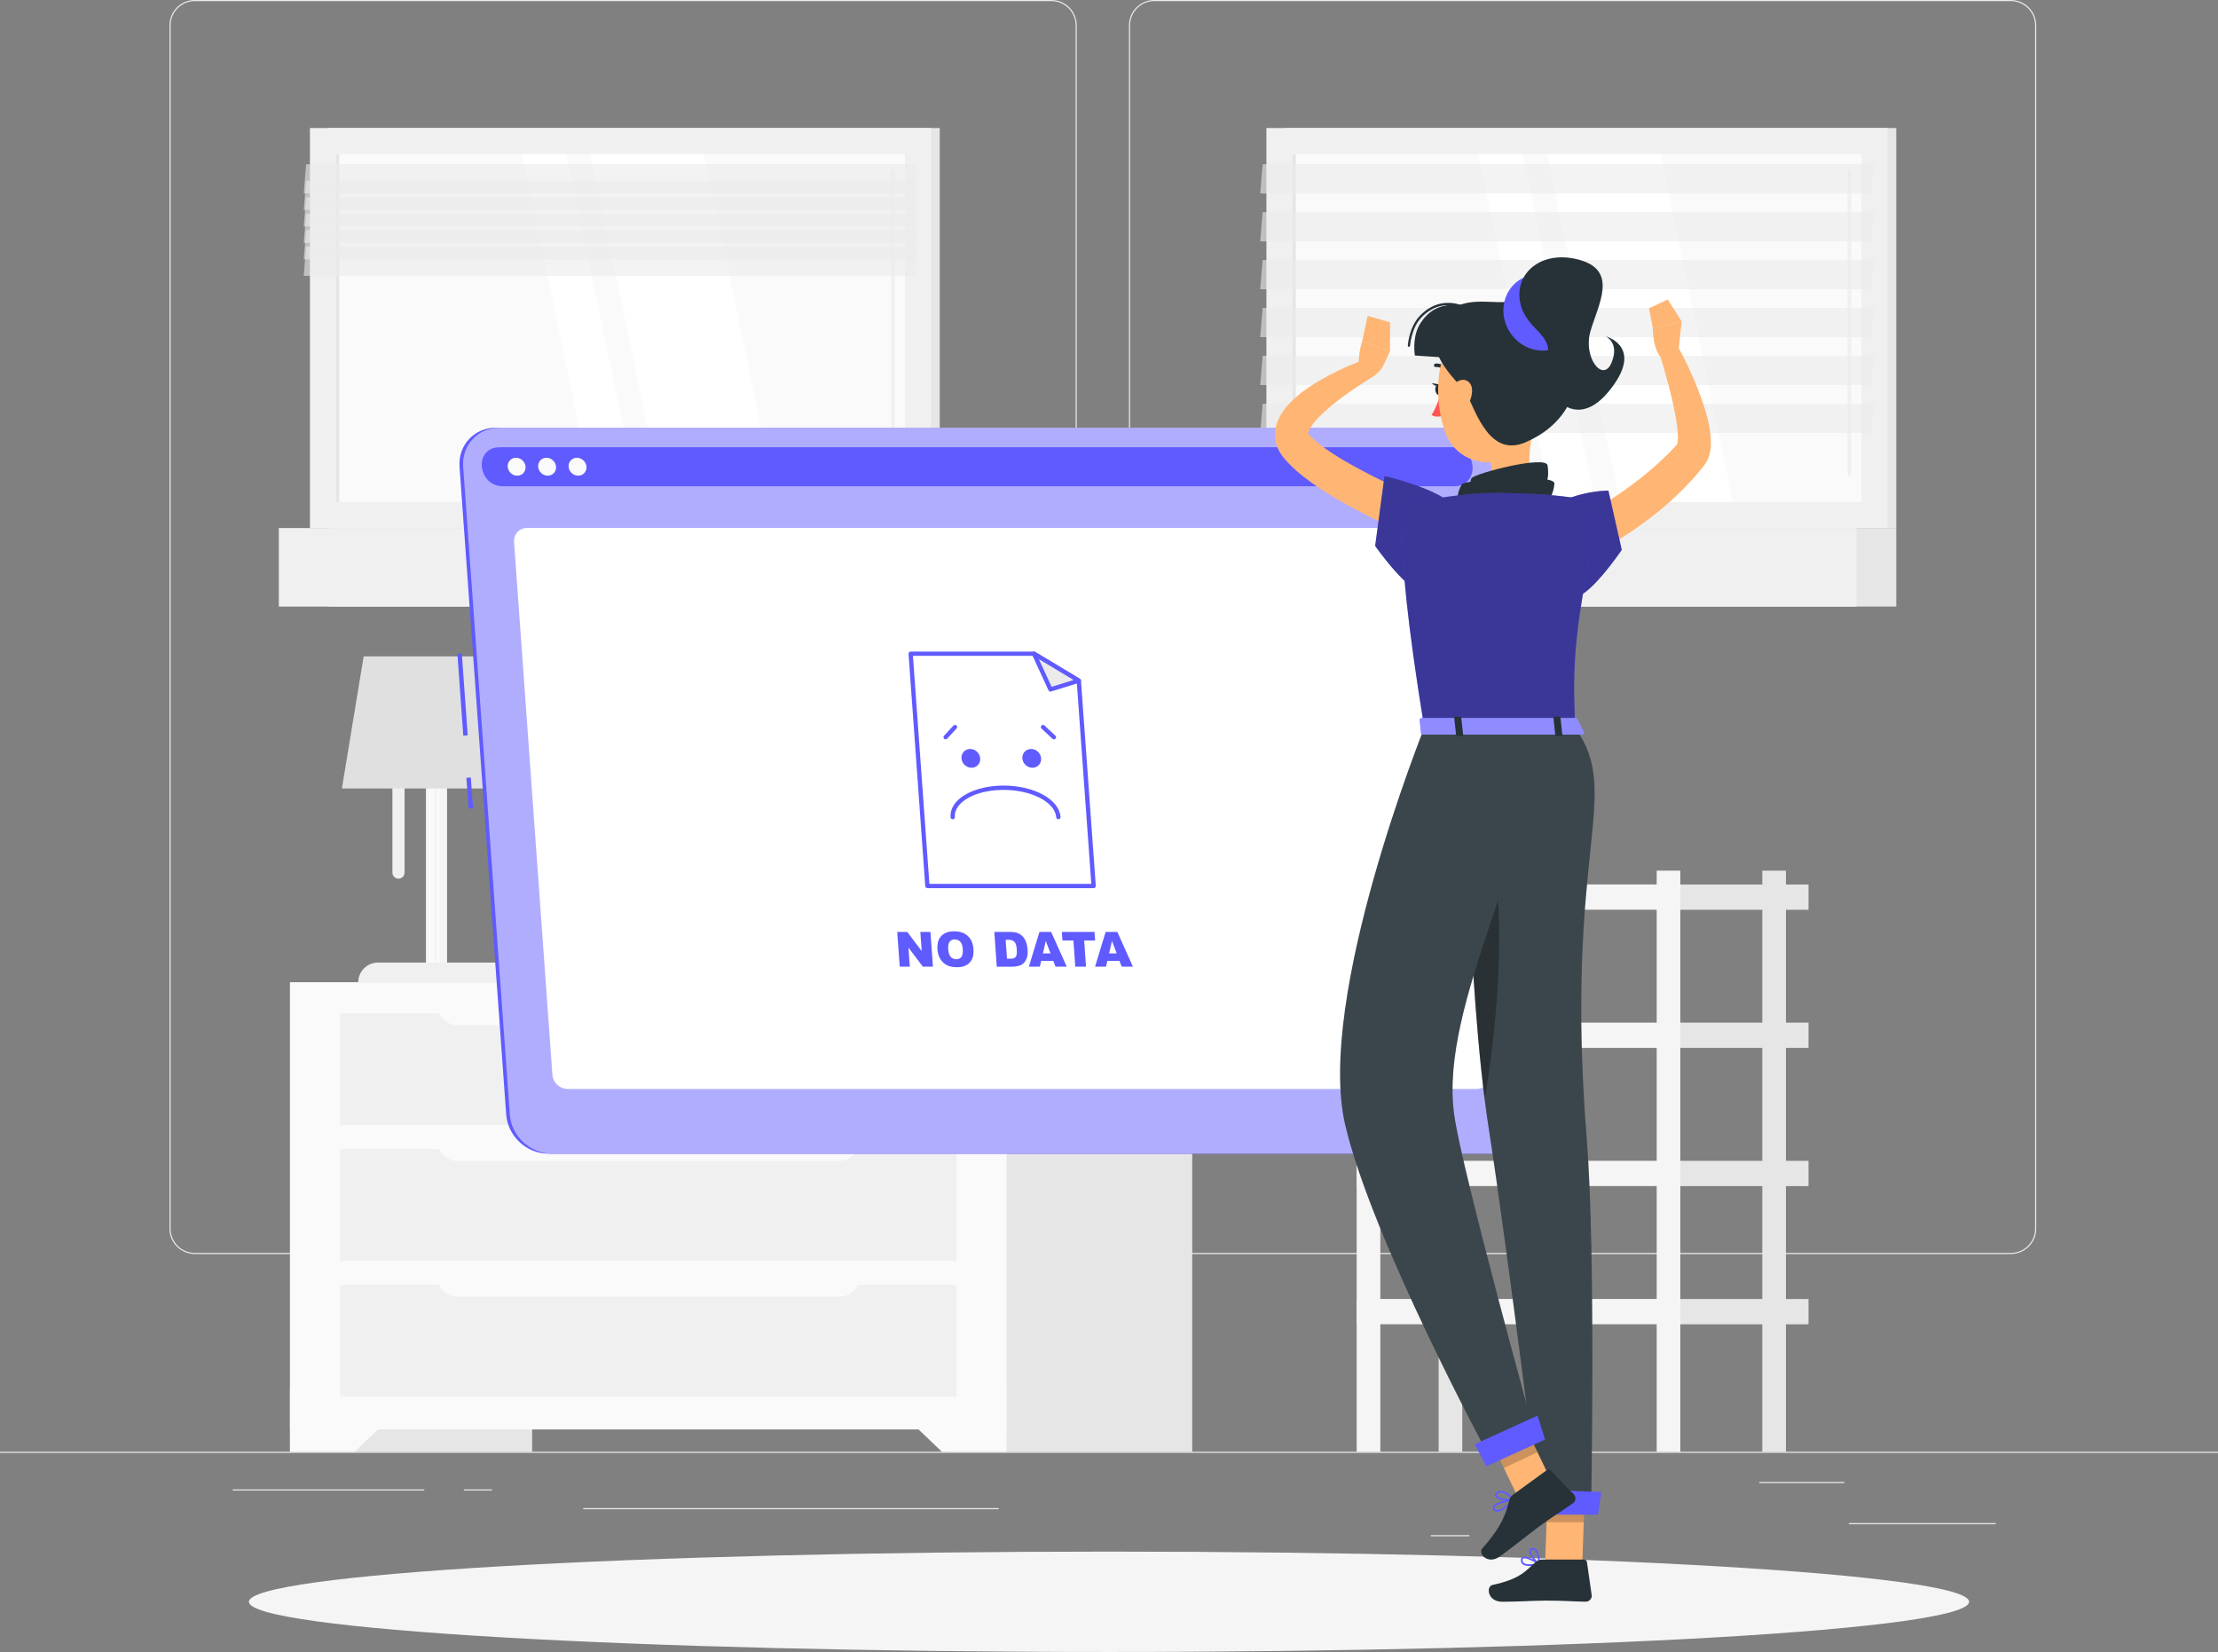 <svg width="576" height="429" viewBox="0 0 576 429" fill="none" xmlns="http://www.w3.org/2000/svg">
<rect x="0" y="0" width="576" height="429" fill="#808080" stroke="none"/>
<g clip-path="url(#clip0_52_917)">
<path d="M576 377.006H0V377.293H576V377.006Z" fill="#EBEBEB"/>
<path d="M518.285 395.531H480.131V395.819H518.285V395.531Z" fill="#EBEBEB"/>
<path d="M381.565 398.662H371.555V398.95H381.565V398.662Z" fill="#EBEBEB"/>
<path d="M478.979 384.846H456.872V385.134H478.979V384.846Z" fill="#EBEBEB"/>
<path d="M110.189 386.781H60.434V387.068H110.189V386.781Z" fill="#EBEBEB"/>
<path d="M127.745 386.781H120.453V387.068H127.745V386.781Z" fill="#EBEBEB"/>
<path d="M259.373 391.639H151.453V391.927H259.373V391.639Z" fill="#EBEBEB"/>
<path d="M273.035 325.656H50.596C46.967 325.656 44.018 322.709 44.018 319.082V6.574C44.018 2.947 46.967 0 50.596 0H273.047C276.676 0 279.625 2.947 279.625 6.574V319.082C279.613 322.709 276.664 325.656 273.035 325.656ZM50.596 0.288C47.128 0.288 44.306 3.109 44.306 6.574V319.082C44.306 322.547 47.128 325.368 50.596 325.368H273.047C276.514 325.368 279.337 322.547 279.337 319.082V6.574C279.337 3.109 276.514 0.288 273.047 0.288H50.596Z" fill="#EBEBEB"/>
<path d="M522.213 325.656H299.762C296.133 325.656 293.184 322.709 293.184 319.082V6.574C293.184 2.947 296.133 0 299.762 0H522.213C525.842 0 528.791 2.947 528.791 6.574V319.082C528.791 322.709 525.842 325.656 522.213 325.656ZM299.762 0.288C296.294 0.288 293.472 3.109 293.472 6.574V319.082C293.472 322.547 296.294 325.368 299.762 325.368H522.213C525.681 325.368 528.503 322.547 528.503 319.082V6.574C528.503 3.109 525.681 0.288 522.213 0.288H299.762Z" fill="#EBEBEB"/>
<path d="M333.725 137.13L492.448 137.13V33.245L333.725 33.245V137.13Z" fill="#E6E6E6"/>
<path d="M328.877 137.13L490.18 137.13V33.245L328.877 33.245V137.13Z" fill="#F0F0F0"/>
<path d="M333.725 157.514L492.448 157.514V137.124L333.725 137.124V157.514Z" fill="#E6E6E6"/>
<path d="M320.817 157.514L482.12 157.514V137.124L320.817 137.124V157.514Z" fill="#F0F0F0"/>
<path d="M483.402 130.361V40.027L335.658 40.027V130.361L483.402 130.361Z" fill="#FAFAFA"/>
<path d="M450.086 130.354L431.217 40.032H401.771L420.641 130.354H450.086Z" fill="white"/>
<path d="M480.269 123.608C480.534 123.608 480.753 123.389 480.753 123.124V44.43C480.753 44.165 480.534 43.947 480.269 43.947C480.004 43.947 479.785 44.165 479.785 44.43V123.124C479.785 123.389 479.992 123.608 480.269 123.608Z" fill="#F0F0F0"/>
<path d="M414.317 130.354L395.447 40.032H383.962L402.843 130.354H414.317Z" fill="white"/>
<path d="M336.521 130.362V40.028H335.657V130.362H336.521Z" fill="#E6E6E6"/>
<path opacity="0.6" d="M327.272 50.244H486.006L486.628 42.657H327.905L327.272 50.244Z" fill="#EBEBEB"/>
<path opacity="0.6" d="M327.272 62.679H486.006L486.628 55.092H327.905L327.272 62.679Z" fill="#EBEBEB"/>
<path opacity="0.6" d="M327.272 75.113H486.006L486.628 67.538H327.905L327.272 75.113Z" fill="#EBEBEB"/>
<path opacity="0.6" d="M327.272 87.548H486.006L486.628 79.972H327.905L327.272 87.548Z" fill="#EBEBEB"/>
<path opacity="0.6" d="M327.272 99.994H486.006L486.628 92.406H327.905L327.272 99.994Z" fill="#EBEBEB"/>
<path opacity="0.6" d="M327.272 112.428H486.006L486.628 104.841H327.905L327.272 112.428Z" fill="#EBEBEB"/>
<path d="M469.659 301.455H436.378V308.017H469.659V301.455Z" fill="#E6E6E6"/>
<path d="M373.603 377.001H379.743V226.096H373.603V377.001Z" fill="#E6E6E6"/>
<path d="M352.321 308.01H436.371V301.447H352.321V308.01Z" fill="#F5F5F5"/>
<path d="M469.659 337.342H436.378V343.905H469.659V337.342Z" fill="#E6E6E6"/>
<path d="M352.321 343.889H436.371V337.326H352.321V343.889Z" fill="#F5F5F5"/>
<path d="M469.659 229.692H436.378V236.255H469.659V229.692Z" fill="#E6E6E6"/>
<path d="M352.321 236.239H436.371V229.676H352.321V236.239Z" fill="#F5F5F5"/>
<path d="M469.659 265.568H436.378V272.13H469.659V265.568Z" fill="#E6E6E6"/>
<path d="M352.321 272.13H436.371V265.567H352.321V272.13Z" fill="#F5F5F5"/>
<path d="M457.661 377.001H463.801V226.096H457.661V377.001Z" fill="#E6E6E6"/>
<path d="M430.231 377.001H436.371V226.096H430.231V377.001Z" fill="#F5F5F5"/>
<path d="M352.321 377.001H358.461V226.096H352.321V377.001Z" fill="#F5F5F5"/>
<path d="M75.312 377.007H138.188L138.188 255.092H75.312L75.312 377.007Z" fill="#E6E6E6"/>
<path d="M92.102 377.006H75.306V360.173H109.705L92.102 377.006Z" fill="#FAFAFA"/>
<path d="M246.741 377.007H309.617V255.092H246.741V377.007Z" fill="#E6E6E6"/>
<path d="M75.314 371.214H261.396V255.09L75.314 255.09L75.314 371.214Z" fill="#FAFAFA"/>
<path d="M244.604 377.006H261.389V360.173H227.001L244.604 377.006Z" fill="#FAFAFA"/>
<path d="M88.331 327.415H248.367V298.355H88.331V327.415Z" fill="#F0F0F0"/>
<path d="M88.331 362.693H248.367V333.633H88.331V362.693Z" fill="#F0F0F0"/>
<path d="M118.748 301.466H217.947C220.861 301.466 223.223 299.106 223.223 296.193V295.836H113.483V296.193C113.483 299.106 115.845 301.466 118.748 301.466Z" fill="#FAFAFA"/>
<path d="M88.331 292.147H248.367V263.088H88.331V292.147Z" fill="#F0F0F0"/>
<path d="M118.748 266.189H217.947C220.861 266.189 223.223 263.829 223.223 260.916V260.559H113.483V260.916C113.483 263.829 115.845 266.189 118.748 266.189Z" fill="#FAFAFA"/>
<path d="M118.748 336.732H217.947C220.861 336.732 223.223 334.372 223.223 331.459V331.102H113.483V331.459C113.483 334.372 115.845 336.732 118.748 336.732Z" fill="#FAFAFA"/>
<path d="M85.326 137.13L244.048 137.13V33.245L85.326 33.245V137.13Z" fill="#E6E6E6"/>
<path d="M80.489 137.13L241.792 137.13V33.245L80.489 33.245V137.13Z" fill="#F0F0F0"/>
<path d="M85.326 157.514L244.048 157.514V137.124L85.326 137.124V157.514Z" fill="#E6E6E6"/>
<path d="M72.416 157.514L233.719 157.514V137.124L72.416 137.124V157.514Z" fill="#F0F0F0"/>
<path d="M235.005 130.364L235.005 40.03L87.26 40.03L87.26 130.364L235.005 130.364Z" fill="#FAFAFA"/>
<path d="M201.692 130.354L182.822 40.032H153.377L172.247 130.354H201.692Z" fill="white"/>
<path d="M231.863 123.608C232.128 123.608 232.347 123.389 232.347 123.124V44.43C232.347 44.165 232.128 43.947 231.863 43.947C231.598 43.947 231.379 44.165 231.379 44.43V123.124C231.379 123.389 231.598 123.608 231.863 123.608Z" fill="#F0F0F0"/>
<path d="M165.923 130.354L147.053 40.032H135.567L154.437 130.354H165.923Z" fill="white"/>
<path d="M88.123 130.365L88.123 40.031H87.259L87.259 130.365H88.123Z" fill="#E6E6E6"/>
<path opacity="0.6" d="M78.877 50.244H237.6L238.222 42.657H79.499L78.877 50.244Z" fill="#EBEBEB"/>
<path opacity="0.6" d="M78.877 54.516H237.6L238.222 46.94H79.499L78.877 54.516Z" fill="#EBEBEB"/>
<path opacity="0.6" d="M78.877 58.799H237.6L238.222 51.211H79.499L78.877 58.799Z" fill="#EBEBEB"/>
<path opacity="0.6" d="M78.877 63.07H237.6L238.222 55.494H79.499L78.877 63.07Z" fill="#EBEBEB"/>
<path opacity="0.6" d="M78.877 67.353H237.6L238.222 59.766H79.499L78.877 67.353Z" fill="#EBEBEB"/>
<path opacity="0.6" d="M78.877 71.636H237.6L238.222 64.049H79.499L78.877 71.636Z" fill="#EBEBEB"/>
<path d="M110.615 251.354H116.098L116.098 190.229H110.615V251.354Z" fill="#F5F5F5"/>
<path d="M111.305 251.315H112.86L112.86 190.191H111.305L111.305 251.315Z" fill="#FAFAFA"/>
<path d="M113.505 251.316H114.115L114.115 190.191H113.505L113.505 251.316Z" fill="#FAFAFA"/>
<path d="M93.036 255.079H133.655C133.655 252.258 131.363 249.967 128.54 249.967H98.162C95.328 249.967 93.036 252.258 93.036 255.079Z" fill="#F0F0F0"/>
<path d="M103.484 228.184C104.348 228.184 105.062 227.47 105.062 226.606V186.528C105.062 185.665 104.348 184.951 103.484 184.951C102.62 184.951 101.906 185.665 101.906 186.528V226.606C101.906 227.47 102.62 228.184 103.484 228.184Z" fill="#F0F0F0"/>
<path d="M88.785 204.765H137.917L132.261 170.456H94.441L88.785 204.765Z" fill="#E0E0E0"/>
<path d="M288 429C411.359 429 511.361 423.165 511.361 415.967C511.361 408.769 411.359 402.934 288 402.934C164.641 402.934 64.639 408.769 64.639 415.967C64.639 423.165 164.641 429 288 429Z" fill="#F5F5F5"/>
<path d="M119.932 169.718L118.783 169.801L120.312 191.034L121.461 190.951L119.932 169.718Z" fill="#605BFF"/>
<path d="M122.267 201.906L121.118 201.988L121.695 209.981L122.844 209.898L122.267 201.906Z" fill="#605BFF"/>
<path d="M389.042 299.59H142.33C136.754 299.59 131.858 295.03 131.455 289.446L119.336 121.201C118.932 115.629 123.172 111.058 128.747 111.058H375.46C381.035 111.058 385.931 115.617 386.335 121.201L398.454 289.446C398.857 295.03 394.618 299.59 389.042 299.59Z" fill="#605BFF"/>
<path d="M389.986 299.59H143.274C137.698 299.59 132.802 295.03 132.399 289.446L120.28 121.201C119.877 115.629 124.116 111.058 129.692 111.058H376.404C381.98 111.058 386.876 115.617 387.279 121.201L399.398 289.446C399.802 295.03 395.574 299.59 389.986 299.59Z" fill="#605BFF"/>
<path opacity="0.5" d="M389.986 299.59H143.274C137.698 299.59 132.802 295.03 132.399 289.446L120.28 121.201C119.877 115.629 124.116 111.058 129.692 111.058H376.404C381.98 111.058 386.876 115.617 387.279 121.201L399.398 289.446C399.802 295.03 395.574 299.59 389.986 299.59Z" fill="white"/>
<path d="M376.773 116.135H130.061C129.784 116.135 129.508 116.147 129.231 116.17C122.93 116.688 124.209 126.279 130.579 126.279H377.706C384.077 126.279 383.973 116.688 377.591 116.17C377.326 116.147 377.05 116.135 376.773 116.135Z" fill="#605BFF"/>
<path d="M136.489 121.201C136.581 122.491 135.613 123.527 134.334 123.527C133.044 123.527 131.938 122.491 131.846 121.201C131.754 119.923 132.722 118.876 134 118.876C135.279 118.876 136.397 119.923 136.489 121.201Z" fill="#FAFAFA"/>
<path d="M144.403 121.201C144.495 122.491 143.528 123.527 142.249 123.527C140.959 123.527 139.853 122.491 139.76 121.201C139.668 119.923 140.636 118.876 141.915 118.876C143.193 118.876 144.311 119.923 144.403 121.201Z" fill="#FAFAFA"/>
<path d="M152.306 121.201C152.398 122.491 151.43 123.527 150.152 123.527C148.861 123.527 147.755 122.491 147.663 121.201C147.571 119.923 148.539 118.876 149.817 118.876C151.096 118.876 152.214 119.923 152.306 121.201Z" fill="#FAFAFA"/>
<path d="M383.443 282.792H147.398C145.371 282.792 143.597 281.145 143.459 279.119L133.494 140.763C133.344 138.736 134.876 137.09 136.904 137.09H372.948C374.976 137.09 376.75 138.736 376.888 140.763L386.853 279.119C387.003 281.145 385.482 282.792 383.443 282.792Z" fill="white"/>
<path d="M284.003 230.095L280.155 176.765L268.52 169.753H236.483L240.837 230.095H284.003Z" fill="white"/>
<path d="M284.003 230.648H240.837C240.549 230.648 240.307 230.417 240.284 230.129L235.941 169.799C235.93 169.65 235.987 169.489 236.091 169.373C236.195 169.258 236.344 169.201 236.494 169.201H268.52C268.623 169.201 268.716 169.224 268.808 169.281L280.454 176.281C280.604 176.374 280.708 176.535 280.719 176.719L284.567 230.049C284.579 230.199 284.521 230.36 284.417 230.475C284.302 230.578 284.152 230.648 284.003 230.648ZM241.356 229.531H283.404L279.625 177.087L268.358 170.317H237.082L241.356 229.531Z" fill="#605BFF"/>
<path d="M280.155 176.765L268.52 169.753L272.794 179.033L280.155 176.765Z" fill="#EBEBEB"/>
<path d="M272.794 179.597C272.586 179.597 272.379 179.471 272.287 179.275L268.013 169.995C267.909 169.776 267.967 169.511 268.151 169.35C268.335 169.189 268.6 169.166 268.808 169.293L280.454 176.293C280.639 176.408 280.742 176.615 280.719 176.834C280.696 177.053 280.535 177.237 280.328 177.295L272.955 179.574C272.897 179.586 272.851 179.597 272.794 179.597ZM269.787 171.169L273.105 178.354L278.819 176.592L269.787 171.169Z" fill="#605BFF"/>
<path d="M254.557 196.936C254.65 198.284 253.636 199.377 252.3 199.377C250.963 199.377 249.777 198.284 249.685 196.936C249.592 195.589 250.606 194.496 251.942 194.496C253.279 194.496 254.454 195.589 254.557 196.936Z" fill="#605BFF"/>
<path d="M270.374 196.936C270.467 198.284 269.453 199.377 268.116 199.377C266.769 199.377 265.594 198.284 265.501 196.936C265.409 195.589 266.423 194.496 267.759 194.496C269.107 194.507 270.282 195.589 270.374 196.936Z" fill="#605BFF"/>
<path d="M274.844 212.744C274.556 212.744 274.314 212.526 274.291 212.226C274.003 208.312 267.863 205.122 260.582 205.122C255.767 205.122 251.436 206.55 249.281 208.864C248.325 209.889 247.887 210.994 247.968 212.157C247.991 212.468 247.761 212.733 247.45 212.756C247.139 212.779 246.874 212.549 246.851 212.238C246.747 210.775 247.3 209.348 248.463 208.104C250.813 205.583 255.456 204.006 260.582 204.006C268.566 204.006 275.075 207.586 275.409 212.146C275.432 212.456 275.201 212.721 274.89 212.744C274.867 212.744 274.856 212.744 274.844 212.744Z" fill="#605BFF"/>
<path d="M245.572 191.997C245.434 191.997 245.295 191.951 245.192 191.848C244.961 191.64 244.95 191.283 245.157 191.065L247.599 188.428C247.807 188.198 248.164 188.186 248.383 188.394C248.613 188.601 248.625 188.958 248.417 189.176L245.975 191.813C245.871 191.94 245.722 191.997 245.572 191.997Z" fill="#605BFF"/>
<path d="M273.692 191.997C273.554 191.997 273.416 191.951 273.312 191.847L270.49 189.211C270.259 189.004 270.248 188.647 270.467 188.428C270.674 188.198 271.031 188.186 271.25 188.405L274.072 191.041C274.303 191.249 274.314 191.606 274.095 191.824C273.992 191.94 273.842 191.997 273.692 191.997Z" fill="#605BFF"/>
<path d="M233.004 242.011H235.607L239.363 246.997L239.005 242.011H241.632L242.277 251.026H239.651L235.918 246.075L236.275 251.026H233.649L233.004 242.011Z" fill="#605BFF"/>
<path d="M243.452 246.525C243.349 245.051 243.671 243.911 244.431 243.082C245.192 242.265 246.309 241.85 247.772 241.85C249.27 241.85 250.456 242.253 251.332 243.059C252.207 243.865 252.691 244.993 252.795 246.444C252.876 247.503 252.76 248.367 252.449 249.034C252.138 249.714 251.666 250.232 251.021 250.612C250.376 250.992 249.558 251.176 248.556 251.176C247.542 251.176 246.689 251.015 245.998 250.692C245.307 250.37 244.731 249.852 244.27 249.15C243.798 248.459 243.533 247.584 243.452 246.525ZM246.252 246.536C246.321 247.446 246.528 248.102 246.897 248.493C247.265 248.896 247.738 249.092 248.325 249.092C248.924 249.092 249.374 248.896 249.673 248.505C249.973 248.113 250.088 247.411 250.019 246.409C249.961 245.557 249.742 244.936 249.374 244.544C249.005 244.153 248.521 243.957 247.934 243.957C247.369 243.957 246.931 244.153 246.62 244.556C246.298 244.959 246.182 245.615 246.252 246.536Z" fill="#605BFF"/>
<path d="M258.221 242.011H262.368C263.186 242.011 263.854 242.126 264.373 242.345C264.891 242.564 265.329 242.886 265.686 243.301C266.043 243.715 266.319 244.199 266.504 244.751C266.688 245.304 266.803 245.88 266.849 246.501C266.918 247.469 266.861 248.217 266.677 248.747C266.492 249.276 266.227 249.725 265.859 250.082C265.49 250.439 265.098 250.681 264.649 250.796C264.05 250.957 263.497 251.038 263.002 251.038H258.854L258.221 242.011ZM261.158 244.049L261.516 248.977H262.195C262.783 248.977 263.186 248.908 263.428 248.781C263.67 248.654 263.843 248.424 263.958 248.102C264.073 247.779 264.108 247.261 264.05 246.536C263.981 245.58 263.773 244.924 263.439 244.579C263.105 244.222 262.575 244.049 261.85 244.049H261.158Z" fill="#605BFF"/>
<path d="M273.542 249.541H270.374L270.04 251.026H267.195L269.937 242.011H272.978L277.022 251.026H274.107L273.542 249.541ZM272.817 247.595L271.584 244.348L270.835 247.595H272.817Z" fill="#605BFF"/>
<path d="M275.754 242.011H284.233L284.394 244.233H281.549L282.033 251.026H279.245L278.761 244.233H275.916L275.754 242.011Z" fill="#605BFF"/>
<path d="M290.73 249.541H287.562L287.228 251.026H284.383L287.124 242.011H290.166L294.209 251.026H291.295L290.73 249.541ZM290.004 247.595L288.772 244.348L288.023 247.595H290.004Z" fill="#605BFF"/>
<path d="M407.451 136.007C408.476 135.489 409.709 134.822 410.838 134.2C411.99 133.567 413.142 132.899 414.271 132.219C416.529 130.826 418.798 129.456 420.964 127.937C425.318 124.932 429.408 121.604 433.071 117.977C433.555 117.54 433.958 117.045 434.408 116.584L435.064 115.882L435.398 115.525L435.56 115.352C435.606 115.306 435.594 115.318 435.571 115.341L435.537 115.398C435.375 115.709 435.514 115.617 435.571 115.318C435.652 115.03 435.709 114.569 435.732 114.063C435.802 111.967 435.398 109.331 434.891 106.786C433.866 101.617 432.311 96.309 430.779 91.105L435.26 89.148C438.059 94.156 440.398 99.257 442.299 104.806C443.209 107.615 444.038 110.436 444.28 113.89C444.326 114.777 444.349 115.698 444.188 116.78C444.015 117.839 443.75 119.117 442.783 120.556L442.587 120.821L442.437 121.017L442.264 121.236L441.907 121.662L441.193 122.525C440.709 123.089 440.26 123.7 439.741 124.229C435.767 128.639 431.355 132.53 426.632 135.915C424.282 137.631 421.885 139.254 419.397 140.739C418.153 141.488 416.897 142.213 415.618 142.915C414.328 143.629 413.096 144.263 411.621 144.953L407.451 136.007Z" fill="#FFB573"/>
<path d="M397.198 406.687C398.085 406.687 399.064 406.503 399.744 406.342C399.836 406.319 399.905 406.249 399.917 406.157C399.928 406.065 399.894 405.973 399.813 405.927C399.479 405.708 396.553 403.82 395.424 404.327C395.251 404.407 395.021 404.58 394.975 404.971C394.905 405.478 395.032 405.893 395.355 406.18C395.769 406.549 396.461 406.687 397.198 406.687ZM399.099 406.008C397.417 406.342 396.161 406.284 395.666 405.835C395.458 405.651 395.378 405.374 395.435 405.018C395.458 404.822 395.551 404.764 395.631 404.73C396.219 404.476 397.912 405.294 399.099 406.008Z" fill="#605BFF"/>
<path d="M399.698 406.342C399.732 406.342 399.779 406.33 399.813 406.307C399.882 406.261 399.928 406.192 399.928 406.111C399.928 405.996 399.917 403.222 398.868 402.289C398.592 402.047 398.269 401.944 397.901 401.978C397.325 402.047 397.175 402.404 397.129 402.611C396.91 403.694 398.661 405.778 399.583 406.296C399.617 406.33 399.663 406.342 399.698 406.342ZM398.051 402.439C398.235 402.439 398.408 402.508 398.557 402.634C399.18 403.187 399.398 404.741 399.456 405.674C398.534 404.937 397.44 403.383 397.578 402.715C397.601 402.611 397.659 402.473 397.958 402.439C397.993 402.439 398.028 402.439 398.051 402.439Z" fill="#605BFF"/>
<path d="M398.845 107.201C397.728 112.923 395.355 124.517 399.364 128.328C399.364 128.328 397.797 134.131 387.164 134.131C375.46 134.131 381.577 128.328 381.577 128.328C387.959 126.808 387.798 122.065 386.68 117.621L398.845 107.201Z" fill="#FFB573"/>
<path d="M379.331 130.642C377.499 130.896 379.054 126.141 379.803 125.645C381.531 124.506 403.822 122.894 403.684 125.599C403.592 126.762 403.05 129.03 402.071 129.802C401.092 130.573 395.366 128.247 379.331 130.642Z" fill="#263238"/>
<path d="M382.971 129.042C381.508 129.537 381.646 124.747 382.153 124.172C383.305 122.836 401.345 118.208 401.887 120.821C402.094 121.95 402.198 124.218 401.576 125.093C400.942 125.968 395.643 124.517 382.971 129.042Z" fill="#263238"/>
<path d="M376.255 96.897C376.116 96.908 375.967 96.851 375.874 96.735C374.584 95.158 372.902 95.319 372.891 95.319C372.637 95.342 372.418 95.17 372.384 94.916C372.361 94.663 372.534 94.444 372.787 94.41C372.879 94.398 374.976 94.203 376.577 96.148C376.738 96.344 376.704 96.632 376.508 96.793C376.439 96.851 376.347 96.885 376.255 96.897Z" fill="#263238"/>
<path d="M374.02 102.527C374.02 102.527 373.029 105.992 371.75 107.742C372.868 108.594 374.561 107.984 374.561 107.984L374.02 102.527Z" fill="#FF5652"/>
<path d="M374.584 101.122C374.665 101.893 374.308 102.561 373.801 102.619C373.294 102.665 372.822 102.078 372.741 101.306C372.66 100.535 373.017 99.867 373.524 99.809C374.031 99.763 374.504 100.351 374.584 101.122Z" fill="#263238"/>
<path d="M373.755 99.832L371.843 99.476C371.843 99.487 372.937 100.846 373.755 99.832Z" fill="#263238"/>
<path d="M410.918 406.111H401.265L402.025 383.775H411.679L410.918 406.111Z" fill="#FFB573"/>
<path d="M400.504 404.995H411.345C411.736 404.995 412.059 405.271 412.116 405.651L413.349 414.228C413.476 415.115 412.715 415.955 411.805 415.944C408.027 415.875 406.207 415.656 401.437 415.656C398.5 415.656 394.214 415.955 390.171 415.955C386.208 415.955 385.908 411.949 387.59 411.592C395.147 409.968 396.346 407.723 398.891 405.582C399.352 405.202 399.928 404.995 400.504 404.995Z" fill="#263238"/>
<g opacity="0.2">
<path d="M411.679 383.787H402.025L401.633 395.3H411.287L411.679 383.787Z" fill="black"/>
</g>
<path d="M372.522 141.718C366.555 139.381 360.852 136.836 355.185 133.947C349.517 131.045 343.953 127.971 338.596 123.849C337.259 122.802 335.946 121.65 334.656 120.315C334.333 119.969 334.011 119.647 333.7 119.255C333.366 118.841 333.112 118.599 332.686 117.954C331.903 116.838 331.304 115.329 331.142 113.798C330.993 112.267 331.269 110.793 331.707 109.63C332.145 108.444 332.721 107.466 333.331 106.625C334.541 104.944 335.889 103.689 337.236 102.573C339.932 100.339 342.789 98.716 345.646 97.196C347.075 96.436 348.526 95.757 350.001 95.123C351.487 94.479 352.927 93.891 354.505 93.35L356.555 97.783C351.533 100.949 346.326 104.426 342.501 108.329C341.568 109.296 340.762 110.31 340.243 111.196C339.69 112.106 339.702 112.785 339.794 112.727C339.84 112.727 339.817 112.704 339.955 112.842L340.416 113.338C340.589 113.545 340.831 113.752 341.05 113.971C341.96 114.811 343.019 115.663 344.16 116.469C346.441 118.093 348.964 119.612 351.567 121.04C354.159 122.479 356.832 123.861 359.562 125.173C364.988 127.775 370.621 130.274 376.139 132.553L372.522 141.718Z" fill="#FFB573"/>
<path d="M359.389 94.64L360.991 91.186L353.733 88.665C353.733 88.665 351.475 95.457 354.171 98.601C356.452 98.232 358.422 96.747 359.389 94.64Z" fill="#FFB573"/>
<path d="M360.979 83.702L355.185 82.033L353.733 88.664L360.979 91.186V83.702Z" fill="#FFB573"/>
<path d="M435.859 91.52L436.7 83.438L429.224 85.188C429.224 85.188 429.108 92.763 433.071 93.972L435.859 91.52Z" fill="#FFB573"/>
<path d="M433.106 77.773L428.233 80.053L429.235 85.188L436.7 83.438L433.106 77.773Z" fill="#FFB573"/>
<path d="M400.366 95.906C400.723 105.474 401.069 109.515 396.749 114.869C390.24 122.917 378.409 121.259 375.206 111.991C372.326 103.655 372.234 89.413 381.174 84.715C389.975 80.075 400.02 86.339 400.366 95.906Z" fill="#FFB573"/>
<path d="M396.196 114.846C405.596 110.793 411.771 102.239 409.156 88.86C406.656 76.057 398.016 74.802 394.445 77.451C390.874 80.11 381.969 76.15 376.635 80.64C367.384 88.423 376.128 96.816 380.69 101.79C383.409 107.385 386.98 118.83 396.196 114.846Z" fill="#263238"/>
<path d="M392.29 86.558C395.458 91.14 401.541 92.441 405.873 89.447C410.204 86.454 411.149 80.317 407.969 75.724C404.801 71.141 398.719 69.84 394.387 72.834C390.067 75.827 389.122 81.975 392.29 86.558Z" fill="#605BFF"/>
<path d="M394.733 78.349C393.373 70.635 400.677 64.694 410.446 67.561C420.203 70.439 415.042 79.085 413.038 85.993C411.034 92.901 416.287 99.476 418.487 94.225C420.687 88.964 416.989 87.341 416.989 87.341C416.989 87.341 427.357 90.023 417.727 101.709C408.096 113.384 399.375 100.489 401.737 92.878C403.649 86.719 396.023 85.636 394.733 78.349Z" fill="#263238"/>
<path d="M384.975 81.261C380.517 78.936 372.971 77.059 368.674 84.278C366.647 87.697 367.43 92.326 367.43 92.326L380.552 93.201L384.975 81.261Z" fill="#263238"/>
<path d="M365.887 90.058C365.875 90.058 365.875 90.058 365.864 90.058C365.702 90.046 365.587 89.908 365.599 89.758C365.61 89.563 365.933 84.934 368.721 82.021C375.483 74.998 383.409 80.824 385.678 82.781C385.793 82.885 385.816 83.069 385.713 83.184C385.609 83.299 385.425 83.322 385.309 83.219C383.144 81.354 375.552 75.77 369.147 82.424C366.497 85.176 366.186 89.747 366.175 89.793C366.163 89.942 366.036 90.058 365.887 90.058Z" fill="#263238"/>
<path d="M382.291 101.41C382.28 103.275 381.439 105.094 380.379 106.338C378.789 108.203 376.957 107.282 376.543 105.221C376.163 103.367 376.543 100.155 378.547 99.038C380.54 97.921 382.314 99.28 382.291 101.41Z" fill="#FFB573"/>
<path d="M380.218 189.015C380.218 189.015 380.828 255.954 386.646 293.257C391.334 323.388 400.02 393.067 400.02 393.067H413.176C413.176 393.067 414.466 325.806 412.082 295.997C406.057 220.585 421.609 206.492 409.052 189.004H380.218V189.015Z" fill="#263238"/>
<path opacity="0.1" d="M380.218 189.015C380.218 189.015 380.828 255.954 386.646 293.257C391.334 323.388 400.02 393.067 400.02 393.067H413.176C413.176 393.067 414.466 325.806 412.082 295.997C406.057 220.585 421.609 206.492 409.052 189.004H380.218V189.015Z" fill="white"/>
<path opacity="0.3" d="M387.141 219.387C391.761 239.593 388.074 271.416 385.551 285.428C382.879 264.151 381.531 236.577 380.863 216.371C383.247 212.502 385.505 212.249 387.141 219.387Z" fill="black"/>
<path d="M398.223 393.332H414.985L415.86 387.448L398.131 386.85L398.223 393.332Z" fill="#605BFF"/>
<path d="M403.004 132.507C404.582 129.376 413.05 127.407 417.692 127.407L421.16 142.789C421.16 142.789 411.932 156.478 408.096 155.028C403.557 153.324 399.629 139.22 403.004 132.507Z" fill="#605BFF"/>
<path opacity="0.4" d="M403.004 132.507C404.582 129.376 413.05 127.407 417.692 127.407L421.16 142.789C421.16 142.789 411.932 156.478 408.096 155.028C403.557 153.324 399.629 139.22 403.004 132.507Z" fill="black"/>
<path d="M393.235 389.567C393.281 389.497 393.281 389.417 393.247 389.336C393.201 389.256 393.108 389.198 393.016 389.221C392.532 389.29 388.27 389.97 387.694 391.19C387.579 391.42 387.602 391.674 387.74 391.904C387.97 392.295 388.305 392.514 388.731 392.56C390.125 392.71 392.141 390.764 393.224 389.601C393.224 389.59 393.235 389.578 393.235 389.567ZM388.12 391.34C388.512 390.695 390.724 390.096 392.406 389.785C390.885 391.328 389.549 392.192 388.765 392.111C388.489 392.088 388.282 391.938 388.12 391.674C388.063 391.57 388.051 391.478 388.097 391.386C388.109 391.363 388.109 391.351 388.12 391.34Z" fill="#605BFF"/>
<path d="M393.235 389.567C393.247 389.555 393.247 389.532 393.258 389.521C393.281 389.44 393.27 389.359 393.212 389.302C393.143 389.221 391.427 387.253 389.86 387.149C389.376 387.114 388.95 387.264 388.604 387.575C388.132 388.001 388.166 388.369 388.293 388.6C388.788 389.59 391.853 389.935 393.097 389.67C393.155 389.659 393.201 389.624 393.235 389.567ZM388.731 388.116C388.765 388.058 388.823 387.989 388.915 387.909C389.18 387.679 389.48 387.575 389.837 387.598C390.874 387.667 392.049 388.738 392.579 389.279C391.208 389.394 388.996 388.98 388.696 388.381C388.685 388.358 388.639 388.266 388.731 388.116Z" fill="#605BFF"/>
<path d="M403.292 385.479L394.468 389.405L390.54 381.219L385.402 370.512L384.791 369.257L393.615 365.343L394.295 366.736L399.272 377.109L403.292 385.479Z" fill="#FFB573"/>
<path opacity="0.2" d="M399.272 377.109L390.539 381.219L385.401 370.512L394.295 366.736L399.272 377.109Z" fill="black"/>
<path d="M369.873 189.015C369.873 189.015 341.683 259.051 349.321 292.037C356.233 321.845 386.761 378.295 386.761 378.295L398.569 372.366C398.569 372.366 379.688 304.218 377.637 289.412C373.651 260.605 399.272 219.952 399.272 189.004L369.873 189.015Z" fill="#263238"/>
<path opacity="0.1" d="M369.873 189.015C369.873 189.015 341.683 259.051 349.321 292.037C356.233 321.845 386.761 378.295 386.761 378.295L398.569 372.366C398.569 372.366 379.688 304.218 377.637 289.412C373.651 260.605 399.272 219.952 399.272 189.004L369.873 189.015Z" fill="white"/>
<path d="M392.901 388.174L401.668 381.795C401.99 381.565 402.405 381.599 402.682 381.876L408.73 388.082C409.352 388.726 409.236 389.855 408.488 390.373C405.389 392.549 403.787 393.435 399.94 396.233C397.567 397.96 392.843 401.771 389.572 404.154C386.369 406.48 383.766 403.429 384.918 402.139C390.079 396.383 391.162 392.814 391.956 389.59C392.083 389.026 392.429 388.519 392.901 388.174Z" fill="#263238"/>
<path d="M386.001 380.793L401.242 373.828L399.295 367.622L382.971 375.06L386.001 380.793Z" fill="#605BFF"/>
<path d="M377.349 131.725C376.082 128.455 365.069 124.863 359.551 123.619L357.12 141.764C357.12 141.764 366.14 154.728 370.103 153.646C374.78 152.391 380.068 138.725 377.349 131.725Z" fill="#605BFF"/>
<path opacity="0.4" d="M377.349 131.725C376.082 128.455 365.069 124.863 359.551 123.619L357.12 141.764C357.12 141.764 366.14 154.728 370.103 153.646C374.78 152.391 380.068 138.725 377.349 131.725Z" fill="black"/>
<path d="M365.265 130.804C365.265 130.804 360.668 132.427 369.873 189.015C385.425 189.015 401.495 189.015 409.064 189.015C408.407 173.069 408.384 163.248 416.01 130.527C416.01 130.527 407.796 128.743 399.364 128.34C392.774 128.017 387.36 127.81 381.565 128.34C373.928 129.031 365.265 130.804 365.265 130.804Z" fill="#605BFF"/>
<path opacity="0.4" d="M365.265 130.804C365.265 130.804 360.668 132.427 369.873 189.015C385.425 189.015 401.495 189.015 409.064 189.015C408.407 173.069 408.384 163.248 416.01 130.527C416.01 130.527 407.796 128.743 399.364 128.34C392.774 128.017 387.36 127.81 381.565 128.34C373.928 129.031 365.265 130.804 365.265 130.804Z" fill="black"/>
<path d="M409.651 186.712L411.414 190.224C411.552 190.5 411.229 190.777 410.78 190.777H369.677C369.32 190.777 369.032 190.604 369.009 190.385L368.652 186.885C368.628 186.643 368.928 186.436 369.32 186.436H409.006C409.306 186.425 409.559 186.54 409.651 186.712Z" fill="#605BFF"/>
<path opacity="0.3" d="M409.651 186.712L411.414 190.224C411.552 190.5 411.229 190.777 410.78 190.777H369.677C369.32 190.777 369.032 190.604 369.009 190.385L368.652 186.885C368.628 186.643 368.928 186.436 369.32 186.436H409.006C409.306 186.425 409.559 186.54 409.651 186.712Z" fill="white"/>
<path d="M404.317 191.145H405.377C405.585 191.145 405.746 191.042 405.734 190.903L405.239 186.344C405.227 186.206 405.043 186.102 404.824 186.102H403.764C403.557 186.102 403.396 186.206 403.407 186.344L403.903 190.903C403.926 191.042 404.11 191.145 404.317 191.145Z" fill="#263238"/>
<path d="M378.559 191.145H379.618C379.826 191.145 379.987 191.042 379.976 190.903L379.48 186.344C379.469 186.206 379.284 186.102 379.065 186.102H378.006C377.798 186.102 377.637 186.206 377.649 186.344L378.144 190.903C378.155 191.042 378.34 191.145 378.559 191.145Z" fill="#263238"/>
</g>
<defs>
<clipPath id="clip0_52_917">
<rect width="576" height="429" fill="white"/>
</clipPath>
</defs>
</svg>
